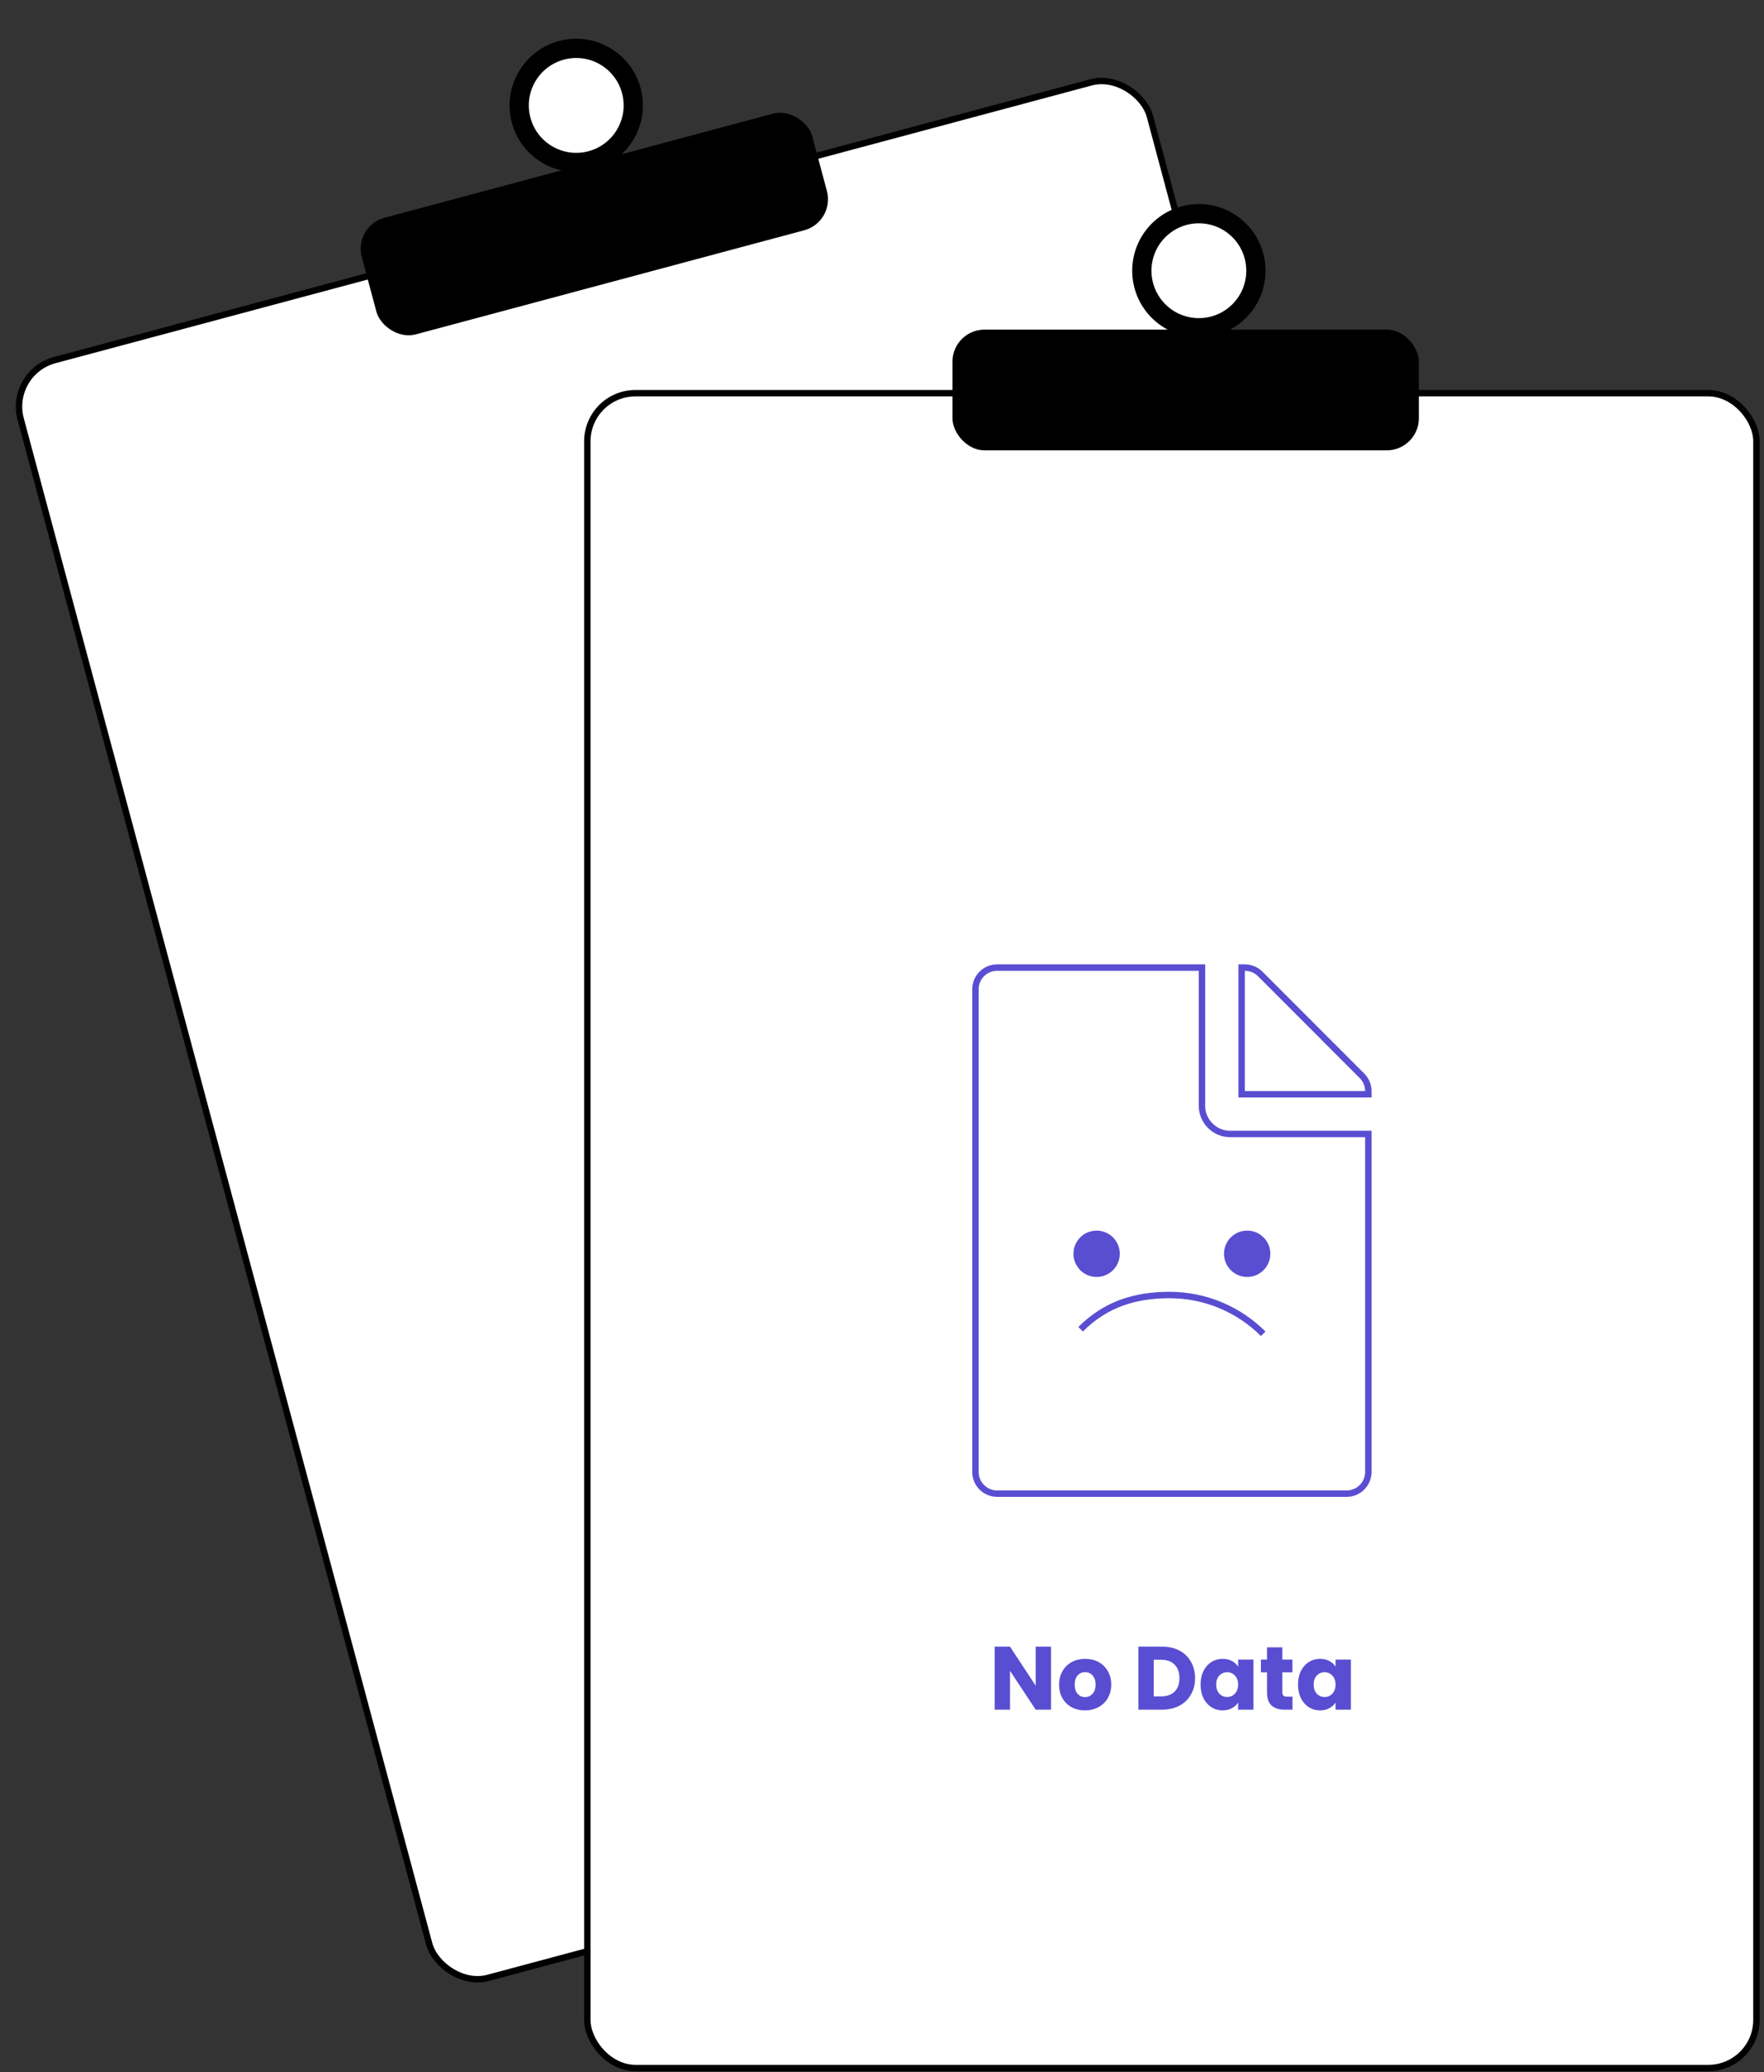 <svg width="275" height="323" viewBox="0 0 275 323" fill="none" xmlns="http://www.w3.org/2000/svg">
<rect x="0" y="0" width="275" height="323" fill="#333333" stroke="none"/>
<rect x="1.283" y="58.069" width="182.256" height="261.056" rx="7.5" transform="rotate(-15 1.283 58.069)" fill="white" stroke="black"/>
<rect x="55.104" y="35.239" width="72.708" height="18.819" rx="5" transform="rotate(-15 55.104 35.239)" fill="black"/>
<circle cx="89.832" cy="16.431" r="8.891" transform="rotate(-15 89.832 16.431)" fill="white" stroke="black" stroke-width="3"/>
<rect x="91.565" y="61.286" width="182.256" height="261.056" rx="7.5" fill="white" stroke="black"/>
<rect x="148.485" y="51.376" width="72.708" height="18.819" rx="5" fill="black"/>
<circle cx="186.898" cy="42.197" r="8.891" fill="white" stroke="black" stroke-width="3"/>
<g clip-path="url(#clip0_1_5)">
<path d="M196.925 207.894C193.057 204.026 187.811 201.853 182.341 201.853C176.871 201.853 172.332 203.319 168.464 207.187" stroke="#594ED1"/>
<circle cx="170.958" cy="195.426" r="3.612" fill="#594ED1"/>
<circle cx="194.428" cy="195.426" r="3.612" fill="#594ED1"/>
<path d="M212.33 167.688L212.33 167.689C212.965 168.324 213.318 169.185 213.318 170.075V170.564H193.568V150.814H194.057C194.964 150.814 195.825 151.167 196.46 151.802L212.33 167.688ZM187.381 150.814V172.36C187.381 174.776 189.355 176.751 191.771 176.751H213.318V229.423C213.318 231.303 211.808 232.814 209.928 232.814H155.459C153.579 232.814 152.068 231.303 152.068 229.423V154.204C152.068 152.324 153.579 150.814 155.459 150.814H187.381Z" stroke="#594ED1"/>
</g>
<path d="M163.853 266.485H161.459L157.455 260.423V266.485H155.061V256.657H157.455L161.459 262.747V256.657H163.853V266.485ZM169.145 266.597C168.379 266.597 167.689 266.434 167.073 266.107C166.466 265.78 165.985 265.314 165.631 264.707C165.285 264.1 165.113 263.391 165.113 262.579C165.113 261.776 165.29 261.072 165.645 260.465C165.999 259.849 166.485 259.378 167.101 259.051C167.717 258.724 168.407 258.561 169.173 258.561C169.938 258.561 170.629 258.724 171.245 259.051C171.861 259.378 172.346 259.849 172.701 260.465C173.055 261.072 173.233 261.776 173.233 262.579C173.233 263.382 173.051 264.091 172.687 264.707C172.332 265.314 171.842 265.78 171.217 266.107C170.601 266.434 169.91 266.597 169.145 266.597ZM169.145 264.525C169.602 264.525 169.989 264.357 170.307 264.021C170.633 263.685 170.797 263.204 170.797 262.579C170.797 261.954 170.638 261.473 170.321 261.137C170.013 260.801 169.63 260.633 169.173 260.633C168.706 260.633 168.319 260.801 168.011 261.137C167.703 261.464 167.549 261.944 167.549 262.579C167.549 263.204 167.698 263.685 167.997 264.021C168.305 264.357 168.687 264.525 169.145 264.525ZM181.152 256.657C182.188 256.657 183.093 256.862 183.868 257.273C184.642 257.684 185.24 258.262 185.66 259.009C186.089 259.746 186.304 260.6 186.304 261.571C186.304 262.532 186.089 263.386 185.66 264.133C185.24 264.88 184.638 265.458 183.854 265.869C183.079 266.28 182.178 266.485 181.152 266.485H177.47V256.657H181.152ZM180.998 264.413C181.903 264.413 182.608 264.166 183.112 263.671C183.616 263.176 183.868 262.476 183.868 261.571C183.868 260.666 183.616 259.961 183.112 259.457C182.608 258.953 181.903 258.701 180.998 258.701H179.864V264.413H180.998ZM187.165 262.565C187.165 261.762 187.315 261.058 187.613 260.451C187.921 259.844 188.337 259.378 188.859 259.051C189.382 258.724 189.965 258.561 190.609 258.561C191.16 258.561 191.641 258.673 192.051 258.897C192.471 259.121 192.793 259.415 193.017 259.779V258.673H195.411V266.485H193.017V265.379C192.784 265.743 192.457 266.037 192.037 266.261C191.627 266.485 191.146 266.597 190.595 266.597C189.961 266.597 189.382 266.434 188.859 266.107C188.337 265.771 187.921 265.3 187.613 264.693C187.315 264.077 187.165 263.368 187.165 262.565ZM193.017 262.579C193.017 261.982 192.849 261.51 192.513 261.165C192.187 260.82 191.785 260.647 191.309 260.647C190.833 260.647 190.427 260.82 190.091 261.165C189.765 261.501 189.601 261.968 189.601 262.565C189.601 263.162 189.765 263.638 190.091 263.993C190.427 264.338 190.833 264.511 191.309 264.511C191.785 264.511 192.187 264.338 192.513 263.993C192.849 263.648 193.017 263.176 193.017 262.579ZM201.497 264.455V266.485H200.279C199.411 266.485 198.735 266.275 198.249 265.855C197.764 265.426 197.521 264.73 197.521 263.769V260.661H196.569V258.673H197.521V256.769H199.915V258.673H201.483V260.661H199.915V263.797C199.915 264.03 199.971 264.198 200.083 264.301C200.195 264.404 200.382 264.455 200.643 264.455H201.497ZM202.355 262.565C202.355 261.762 202.504 261.058 202.803 260.451C203.111 259.844 203.526 259.378 204.049 259.051C204.572 258.724 205.155 258.561 205.799 258.561C206.35 258.561 206.83 258.673 207.241 258.897C207.661 259.121 207.983 259.415 208.207 259.779V258.673H210.601V266.485H208.207V265.379C207.974 265.743 207.647 266.037 207.227 266.261C206.816 266.485 206.336 266.597 205.785 266.597C205.15 266.597 204.572 266.434 204.049 266.107C203.526 265.771 203.111 265.3 202.803 264.693C202.504 264.077 202.355 263.368 202.355 262.565ZM208.207 262.579C208.207 261.982 208.039 261.51 207.703 261.165C207.376 260.82 206.975 260.647 206.499 260.647C206.023 260.647 205.617 260.82 205.281 261.165C204.954 261.501 204.791 261.968 204.791 262.565C204.791 263.162 204.954 263.638 205.281 263.993C205.617 264.338 206.023 264.511 206.499 264.511C206.975 264.511 207.376 264.338 207.703 263.993C208.039 263.648 208.207 263.176 208.207 262.579Z" fill="#594ED1"/>
<defs>
<clipPath id="clip0_1_5">
<rect width="83" height="83" fill="white" transform="translate(141.193 150.314)"/>
</clipPath>
</defs>
</svg>
